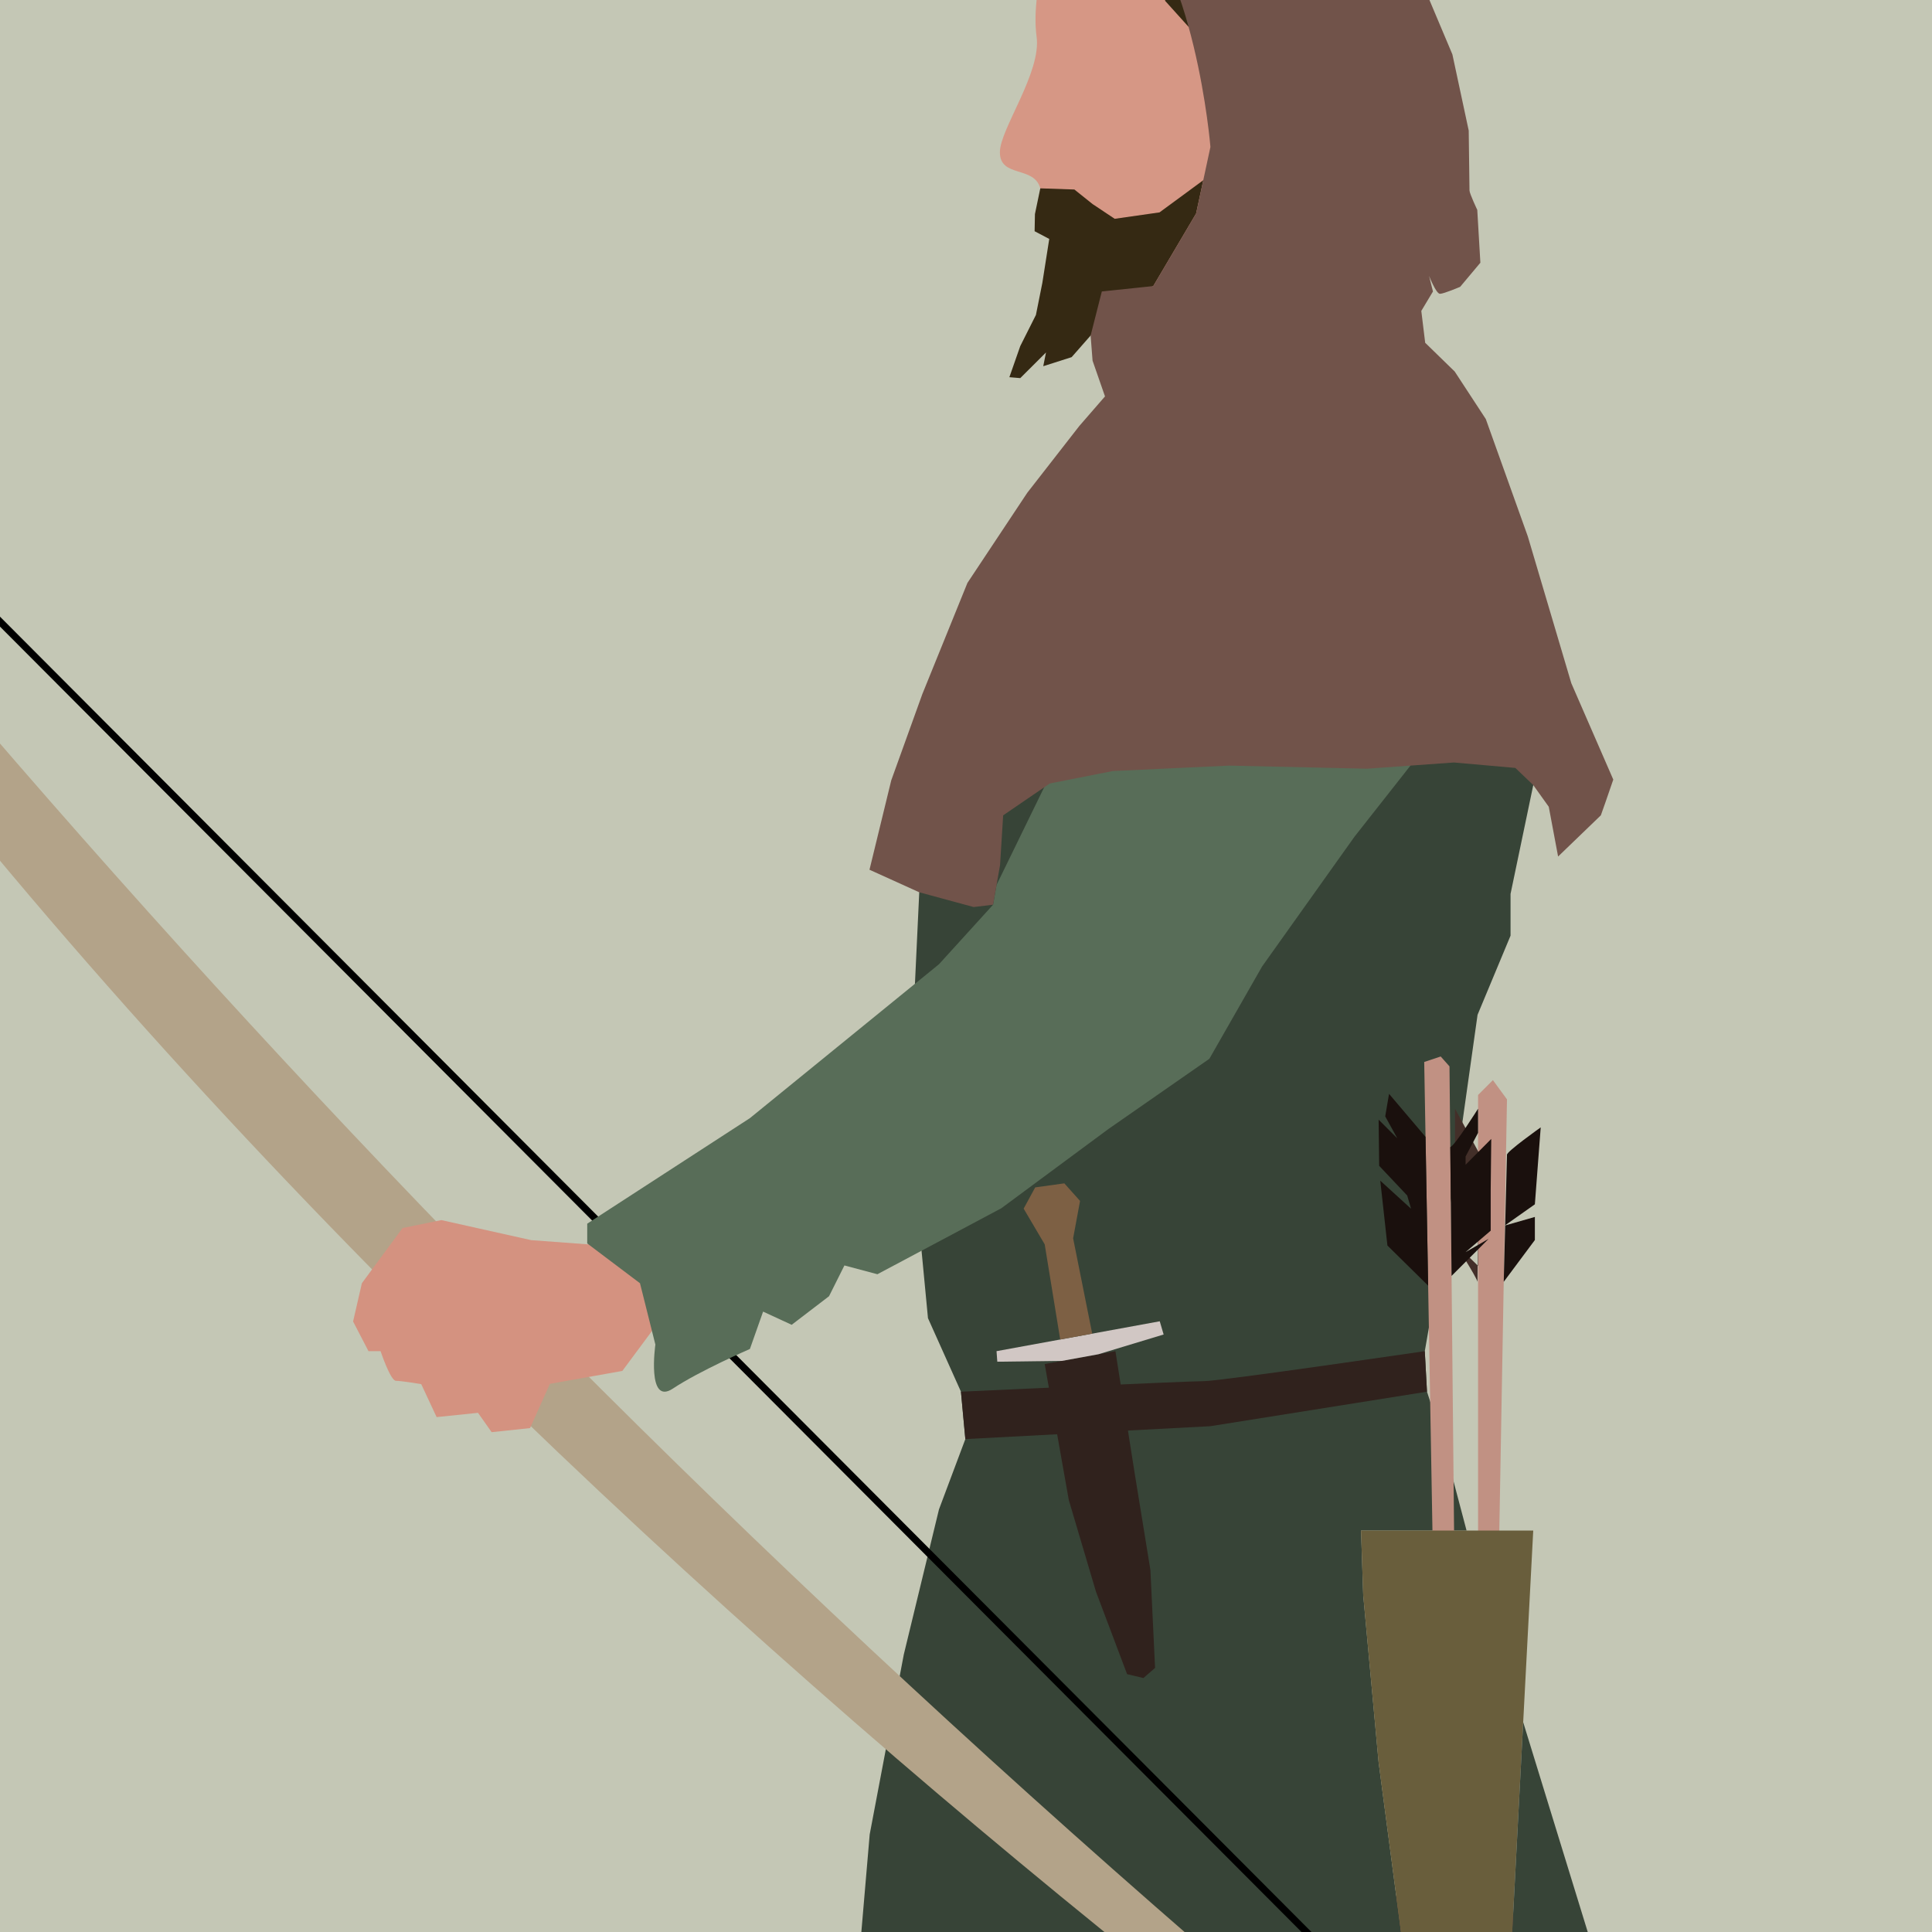 <?xml version="1.0" encoding="UTF-8" standalone="no"?>
<!-- Created with Inkscape (http://www.inkscape.org/) -->

<svg
   width="199.606mm"
   height="199.606mm"
   viewBox="0 0 199.606 199.606"
   version="1.1"
   id="svg5"
   xml:space="preserve"
   xmlns="http://www.w3.org/2000/svg"
   xmlns:svg="http://www.w3.org/2000/svg"><defs
     id="defs2" /><g
     id="layer1"
     transform="translate(-5.057,-38.518)"><path
       style="fill:#c4c7b5;fill-opacity:1;stroke:none;stroke-width:0.39"
       d="M 5.057,138.321 V 38.518 H 104.86 204.663 v 99.803 99.803 H 104.86 5.057 Z"
       id="path15635-8-2" /><g
       id="g114"
       transform="matrix(1.05,0,0,1.05,-10.074,-14.534)"><path
         style="fill:#5a3126;fill-opacity:1;stroke-width:1.156"
         d="m 157.361,336.293 2,13.303 -1.514,5.84 h -6.344 l -29.779,1.514 -8.436,-2.163 c 0,0 -5.245,-6.651 -4.164,-6.435 1.081,0.216 7.354,0 8.22,0.216 0.865,0.216 11.626,-3.299 11.626,-3.299 l 10.058,-8.22 7.715,-3.028 v 5.516 z"
         id="path81-0-0-7-2" /><path
         style="fill:#a76452;fill-opacity:1;stroke-width:1.156"
         d="m 140.542,235.171 24.733,4.11 -7.074,24.347 2.457,22.808 -2.163,30.066 0.649,8.868 -0.433,4.326 v 3.028 l -2.703,7.138 -9.266,-0.324 -8.147,-26.281 -0.865,-48.02 z"
         id="path80-3-6-4-8" /><path
         style="fill:#b96e59;fill-opacity:1;stroke-width:1.156"
         d="m 114.586,246.635 c 0,0 1.947,25.308 3.028,28.336 1.081,3.028 3.893,9.085 3.893,9.085 l 0.865,8.139 3.461,10.463 1.298,18.602 1.081,8.436 -0.433,9.517 1.082,3.461 0.216,5.191 1.876,7.787 7.858,1.298 c 0,0 6.273,-3.028 6.489,-3.893 0.216,-0.865 1.442,-8.003 1.442,-8.003 v -11.032 l 2.452,-14.925 0.433,-16.439 0.216,-10.463 -1.847,-11.138 -2.912,-37.45 z"
         id="path79-8-1-3-8" /><path
         style="fill:#374437;fill-opacity:1;stroke-width:1.156"
         d="m 121.724,104.306 -12.329,21.63 -4.534,12.384 -0.873,18.547 0.433,9.734 1.298,13.627 3.245,7.233 0.433,4.664 -2.596,6.922 -3.461,14.276 -3.355,17.698 -3.351,39.191 15.358,0.216 11.357,-2.568 14.383,-2.623 14.709,-2.163 0.216,-19.467 -2.596,-19.684 -1.514,-16.439 -0.216,-6.359 h 10.383 l -2.379,-8.999 -1.514,-4.664 -0.216,-3.988 2.812,-16.223 2.379,-16.872 3.245,-7.787 v -4.11 l 2.238,-10.715 -2.67,-12.429 -9.517,-25.091 -14.06,-4.579 z"
         id="path75-0-8-8-7" /><path
         style="fill:#d69785;fill-opacity:1;stroke-width:1.156"
         d="m 123.534,38.573 c -5.352,1.728 -7.795,10.729 -7.126,15.575 0.482,3.494 -3.589,9.068 -3.612,11.322 -0.027,2.595 3.356,1.319 3.976,3.588 0.535,1.957 -0.006,1.359 0.355,2.574 0.2,0.673 -0.133,1.398 0.527,2.403 1.026,1.565 1.502,3.641 1.502,3.641 l 7.342,3.059 c 0,0 -0.918,10.707 0.306,11.012 1.224,0.306 21.413,-6.424 21.413,-6.424 l 1.529,-13.46 1.53,-16.825 -6.73,-11.624 -7.953,-5.2 z"
         id="path72-1-9-0-5" /><g
         id="g87-2-8-8-8"
         transform="matrix(1.156,0,0,1.156,1314.205,91.57)"><path
           style="fill:#c19183;fill-opacity:1;stroke-width:1"
           d="m -1002.322,102.783 -0.842,-47.895 1.404,-0.468 0.748,0.842 0.468,47.521 1.964,-0.281 V 57.695 l 1.263,-1.263 1.198,1.637 -0.777,43.685 -0.093,3.368 -6.08,-0.561 z"
           id="path83-5-4-8-1" /><path
           style="fill:#1a100d;fill-opacity:1;stroke-width:1"
           d="m -1006.157,57.601 3.106,3.661 0.223,12.666 -3.468,-3.418 -0.608,-5.519 2.619,2.385 -0.327,-1.123 -2.385,-2.526 -0.047,-3.929 1.59,1.59 -1.029,-1.871 z"
           id="path84-0-1-0-2" /><path
           style="fill:#432f29;fill-opacity:1;stroke-width:1"
           d="m -998.627,73.6 c -0.094,-0.421 -1.918,-3.277 -1.918,-3.277 l 1.964,1.918 v -4.022 l -1.964,-2.76 v -6.595 l 1.995,3.672 z"
           id="path87-9-4-6-5" /><path
           style="fill:#1a100d;fill-opacity:1;stroke-width:1"
           d="m -1000.945,62.136 c 0.4,-0.139 2.364,-3.272 2.364,-3.272 v 2.058 l -1.061,2.011 v 0.702 l 2.184,-2.198 -0.047,4.328 v 3.483 l -2.137,1.824 1.964,-1.134 -3.159,3.159 z"
           id="path85-4-3-8-7" /><path
           style="fill:#1a100d;fill-opacity:1;stroke-width:1"
           d="m -996.119,62.793 c -0.08,-0.246 2.871,-2.339 2.871,-2.339 l -0.497,6.548 -2.565,1.81 2.565,-0.734 v 1.964 l -2.651,3.558 z"
           id="path86-7-9-1-4" /></g><path
         style="fill:#695e3c;fill-opacity:1;stroke-width:1.156"
         d="m 148.329,201.125 h 16.946 l -2.454,46.808 -2.163,38.502 -3.632,15.352 -7.4,0.871 -2.596,-34.392 -0.289,-4.354 5.696,-0.838 0.216,-19.467 -2.596,-19.684 -1.514,-16.439 z"
         id="path76-8-8-9-4" /><path
         style="fill:#b3a389;fill-opacity:1;stroke-width:1.156"
         d="M -36.969,60.161 C 15.81,161.332 138.753,257.874 194.38,292.195 93.333,215.309 22.01,137.853 -36.969,60.161 Z"
         id="path71-3-8-8-4" /><path
         style="fill:#7d6044;fill-opacity:1;stroke:#000000;stroke-width:0.693;stroke-dasharray:none;stroke-opacity:1"
         d="M -36.969,60.161 194.38,292.195 Z"
         id="path92-0-9-4" /><path
         style="fill:#d49280;fill-opacity:1;stroke-width:1.156"
         d="m 82.032,167.359 -9.717,5.61 -5.641,-0.419 -8.831,-1.971 -3.823,0.781 -4.002,5.429 -0.865,3.764 1.514,2.92 h 1.19 c 0,0 0.973,2.92 1.514,2.92 0.541,0 2.487,0.324 2.487,0.324 l 1.514,3.245 4.073,-0.42 1.341,1.904 3.779,-0.402 1.954,-4.353 7.126,-1.271 4.978,-6.705 9.627,-4.218 z"
         id="path78-5-8-7-4" /><path
         style="fill:#586d58;fill-opacity:1;stroke-width:1.156"
         d="m 126.483,108.849 -14.013,28.746 -0.344,1.95 -5.326,5.86 -18.602,15.141 -16.006,10.383 v 1.947 l 5.191,3.915 1.514,6.035 c 0,0 -0.869,6.057 1.729,4.326 2.597,-1.73 7.572,-3.893 7.572,-3.893 l 1.298,-3.677 2.812,1.298 3.677,-2.812 1.514,-3.028 3.245,0.865 12.188,-6.489 10.524,-7.787 9.95,-6.922 5.191,-9.085 9.085,-12.762 5.512,-7.003 4.222,-18.305 -13.844,-12.546 z"
         id="path74-1-7-2-2" /><path
         style="fill:#374437;fill-opacity:1;stroke-width:1.156"
         d="m 162.53,253.12 10.622,-4.322 -8.866,-28.813 -1.465,27.948 z"
         id="path77-2-7-2-9" /><path
         style="fill:#703d2f;fill-opacity:1;stroke-width:1.156"
         d="m 129.078,347.866 8.652,3.461 9.012,-6.273 2.019,14.925 -2.019,3.677 -9.012,1.514 -11.248,1.71 h -14.06 l -6.922,-2.792 -3.182,-3.893 8.157,0.433 11.248,-3.677 z"
         id="path82-1-3-8-3" /><path
         style="fill:#30221d;fill-opacity:1;stroke-width:1.156"
         d="m 108.962,187.462 c 0,0 22.315,-1.038 23.921,-1.038 1.606,0 21.72,-2.95 21.72,-2.95 l 0.216,3.988 -21.324,3.397 -24.1,1.267 z"
         id="path88-8-2-0" /><path
         style="fill:#30221d;fill-opacity:1;stroke-width:1.156"
         d="m 117.205,184.742 2.371,13.383 2.677,9.024 3.059,8.106 1.606,0.382 1.147,-0.994 -0.459,-9.636 -1.53,-9.406 -1.912,-12.127 z"
         id="path89-3-8-7" /><path
         style="fill:#d1c7c4;fill-opacity:1;stroke-width:1.156"
         d="m 118.908,184.431 -6.367,0.081 -0.076,-1.038 16.06,-2.939 0.382,1.3 -6.425,1.945 z"
         id="path90-7-9-7" /><path
         style="fill:#7d6044;fill-opacity:1;stroke-width:1.156"
         d="m 117.205,172.964 1.526,9.363 3.149,-0.576 -1.878,-9.382 0.682,-3.677 -1.548,-1.73 -2.866,0.398 -1.136,2.09 z"
         id="path91-1-0-8" /><path
         style="fill:#352913;fill-opacity:1;stroke:none;stroke-width:1.154;stroke-dasharray:none;stroke-opacity:1"
         d="m 116.771,69.058 3.355,0.114 1.802,1.441 2.162,1.441 4.414,-0.631 4.303,-3.163 -0.705,3.275 -4.214,7.138 -3.172,1.319 -2.993,3.548 -1.868,2.127 -2.793,0.891 0.27,-1.351 -2.532,2.523 -1.072,-0.09 1.072,-3.063 1.541,-3.063 0.631,-3.153 0.68,-4.326 -1.44,-0.758 0.032,-1.688 z"
         id="path97-6-2" /><path
         style="fill:#352913;fill-opacity:1;stroke:none;stroke-width:1.154;stroke-dasharray:none;stroke-opacity:1"
         d="m 119.184,42.535 2.175,0.515 c 1.919,-0.286 3.481,-1.276 5.507,-0.072 0.437,1.62 2.931,6.948 2.166,7.607 l 2.331,2.583 1.444,-7.919 -4.028,-6.819 -7.693,1.574 z"
         id="path98-1-5" /><path
         style="fill:#71534a;fill-opacity:1;stroke-width:1.156"
         d="m 118.519,43.409 c 0.914,-1.927 4.515,-2.701 6.19,-2.747 7.323,6.008 8.803,24.324 8.803,24.324 l -1.41,6.55 -4.214,7.138 -5.062,0.531 -1.102,4.336 0.19,2.471 1.224,3.518 -2.524,2.906 -5.124,6.577 -5.889,8.871 -4.436,10.936 -3.059,8.489 -2.141,8.795 4.894,2.218 5.353,1.453 1.912,-0.229 0.688,-3.9 0.306,-4.894 4.588,-3.135 6.194,-1.224 11.471,-0.535 13.536,0.306 8.565,-0.612 6.042,0.535 1.759,1.682 1.53,2.141 0.918,4.894 4.206,-4.053 0.459,-1.3 0.765,-2.218 -4.13,-9.483 -4.283,-14.454 -4.13,-11.538 -3.059,-4.675 -2.906,-2.83 -0.382,-3.135 1.147,-1.912 -0.382,-1.53 c 0,0 0.688,1.759 1.071,1.759 0.382,0 1.988,-0.688 1.988,-0.688 l 1.988,-2.371 -0.306,-5.2 c 0,0 -0.765,-1.606 -0.765,-1.912 0,-0.306 -0.076,-5.889 -0.076,-5.889 l -1.606,-7.495 -2.677,-6.347 -3.37,-6.959 -4.43,-4.359 -6.653,-3.747 -7.265,-2.218 -5.736,-0.688 -4.665,0.382 -3.212,1.988 -1.377,3.824 z"
         id="path73-0-8-2-2" /></g></g></svg>
